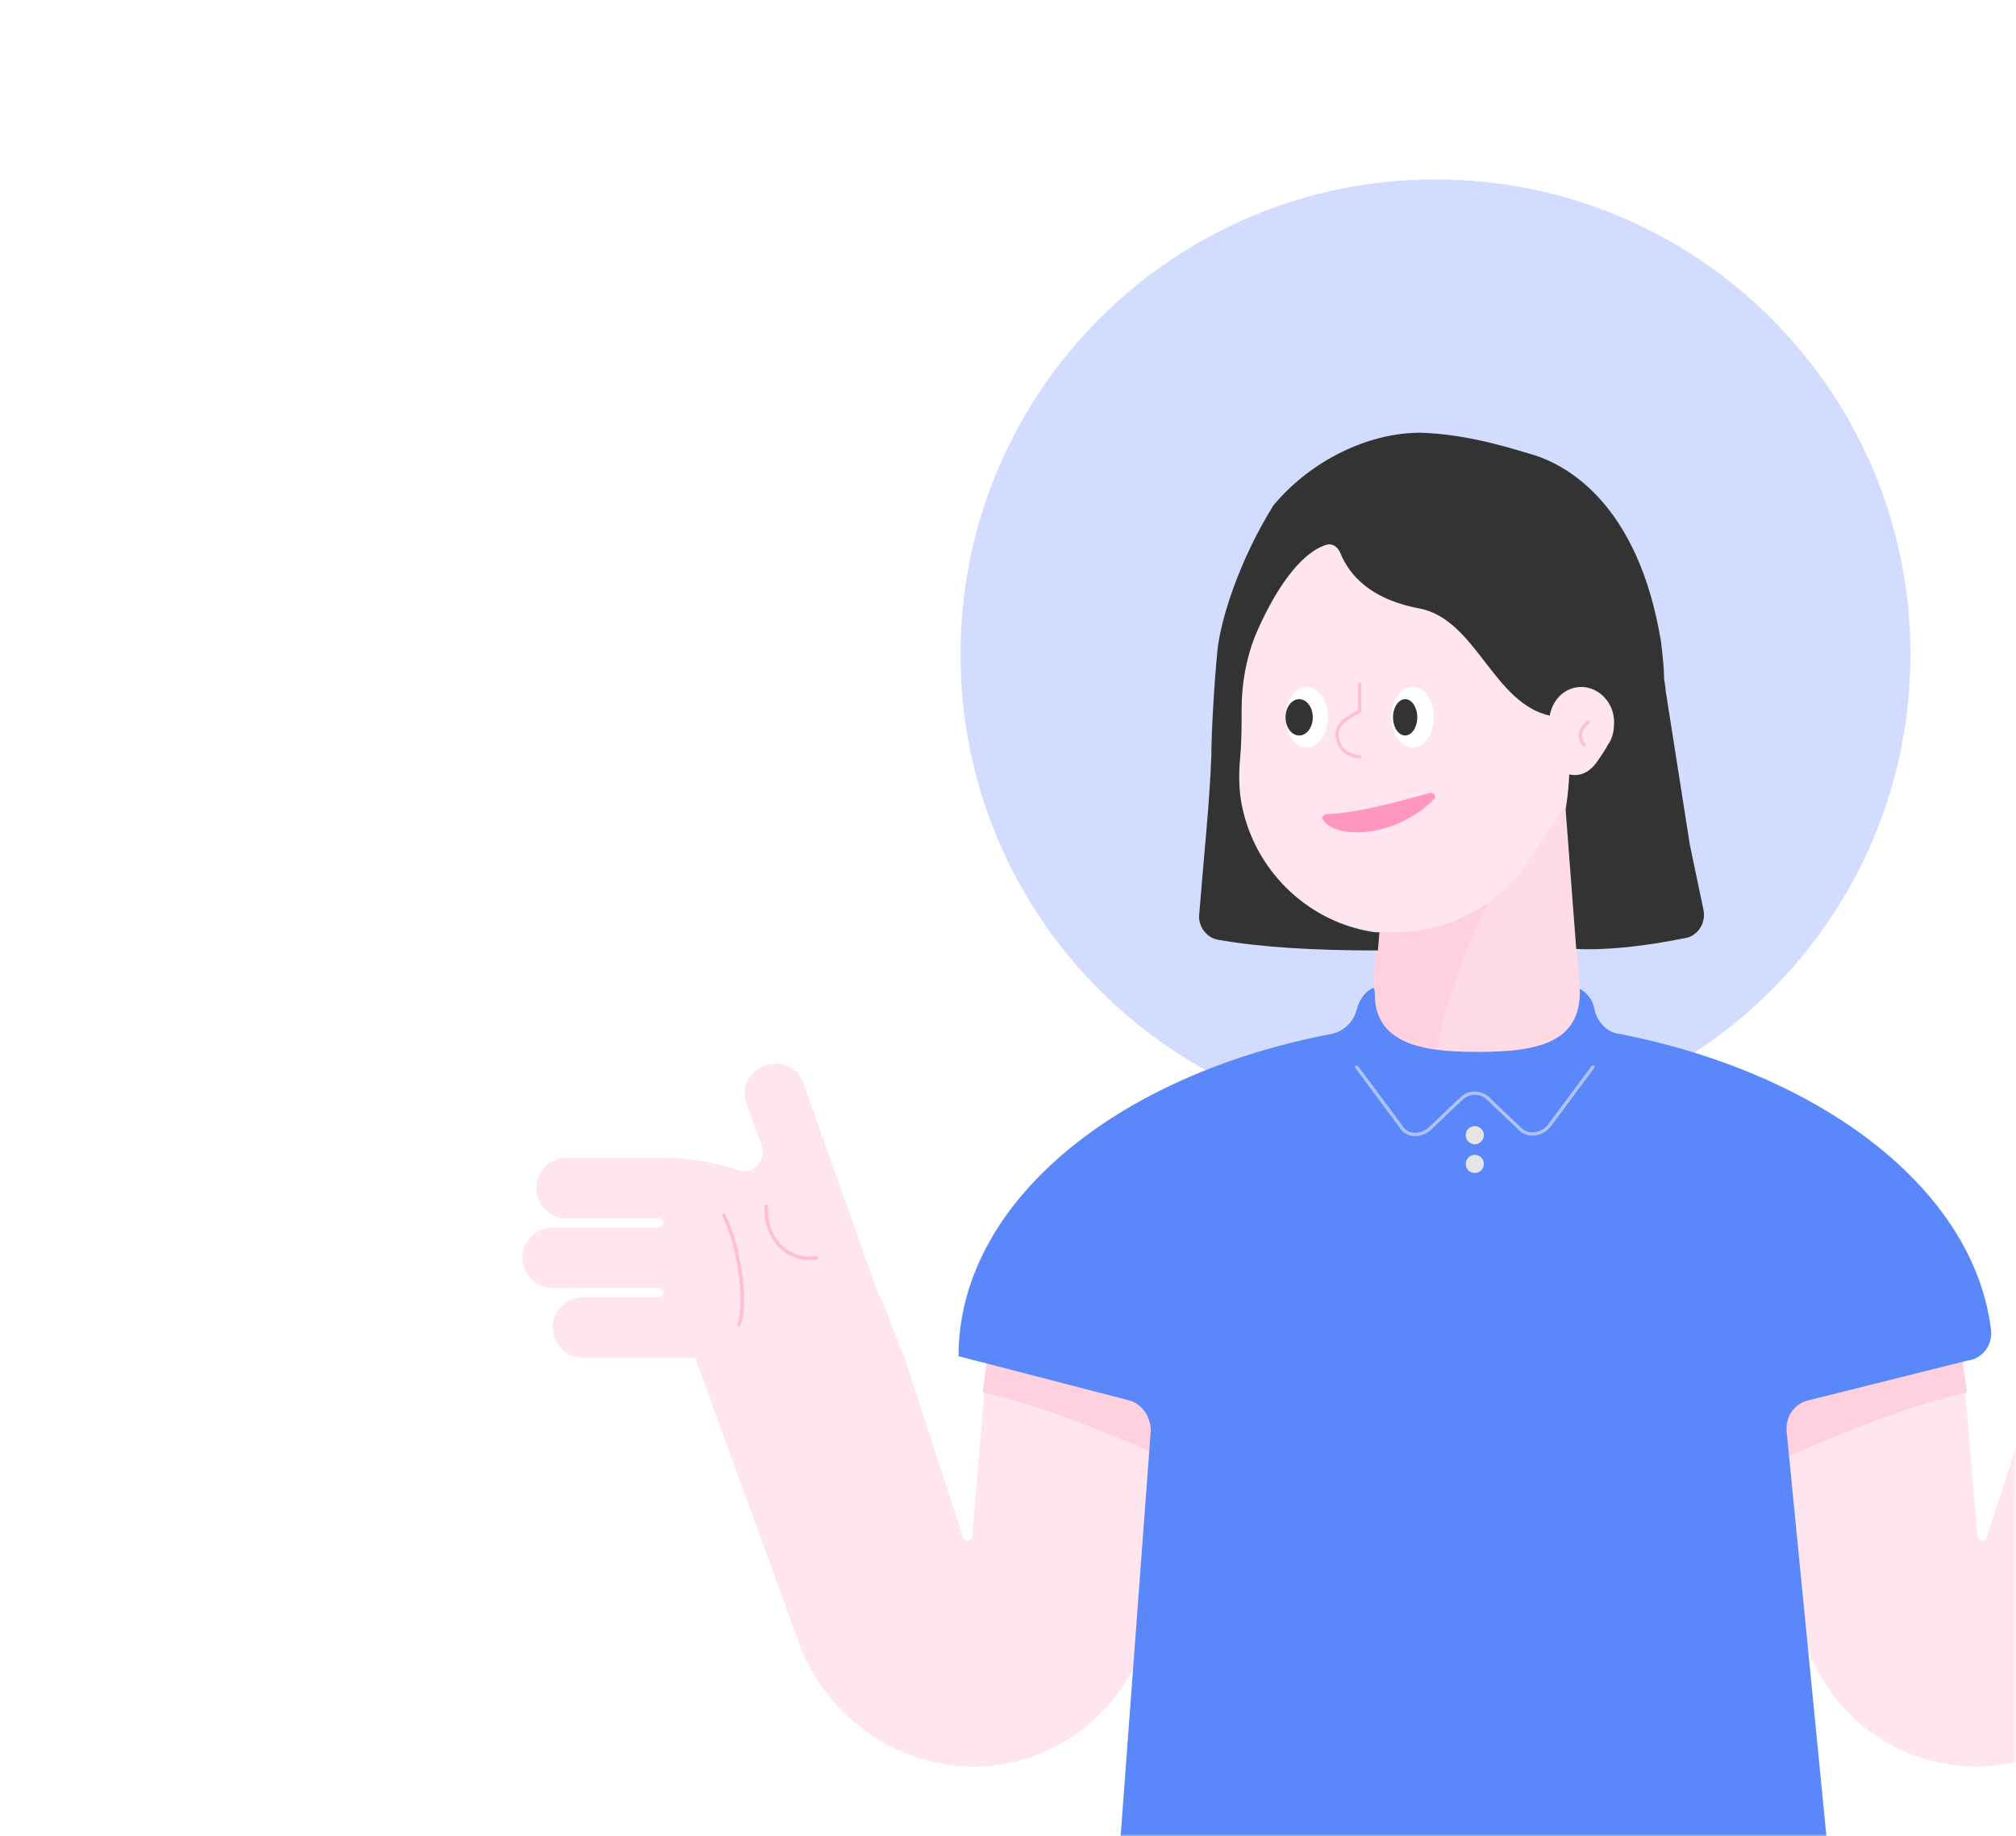 <svg width="382" height="348" viewBox="0 0 382 348" fill="none" xmlns="http://www.w3.org/2000/svg">
<mask id="mask0" mask-type="alpha" maskUnits="userSpaceOnUse" x="0" y="0" width="382" height="349">
<path d="M382 348L3.05176e-05 348L2.19259e-06 24C1.03382e-06 10.745 10.745 0 24 0L358 9.37329e-05C371.255 9.25741e-05 382 10.745 382 24L382 348Z" fill="#78CD69"/>
</mask>
<g mask="url(#mask0)">
<g filter="url(#filter0_d)">
<path d="M272 210C321.706 210 362 169.706 362 120C362 70.294 321.706 30 272 30C222.294 30 182 70.294 182 120C182 169.706 222.294 210 272 210Z" fill="#D2DCFF"/>
<path d="M371.828 253.287L374.696 287.14C374.696 288 376.131 288.287 376.418 287.426L387.319 253.861L391.336 243.533C391.623 242.672 391.909 242.099 392.483 241.238L406.541 201.648C407.401 198.492 410.557 196.771 413.713 197.918C416.868 199.066 418.59 201.935 417.442 205.09L414.573 213.123C413.713 215.992 416.295 218.861 419.164 217.713C423.467 216.279 428.344 215.418 432.934 215.418H451.582C454.737 215.418 457.319 218 457.319 221.156C457.319 224.312 454.737 226.894 451.582 226.894H434.081C433.508 226.894 433.221 227.467 433.221 227.754C433.221 228.328 433.795 228.615 434.081 228.615H454.163C457.319 228.615 459.901 231.197 459.901 234.353C459.901 237.508 457.319 240.09 454.163 240.09H434.081C433.508 240.09 433.221 240.664 433.221 240.951C433.221 241.525 433.795 241.812 434.081 241.812H448.426C451.581 241.812 454.163 244.394 454.163 247.549C454.163 250.705 451.581 253.287 448.426 253.287H433.221H427.196L407.115 308.369C401.664 321.853 388.754 330.746 374.41 330.746C356.91 330.746 342.278 317.262 340.557 300.049L336.541 257.59L371.828 253.287Z" fill="#FFE5EF"/>
<path d="M371.827 253.287L336.254 258.164L337.688 272.508C349.45 267.344 361.213 262.467 372.688 259.885L371.827 253.287Z" fill="#FFD0DD"/>
<path d="M187.074 253.287L184.205 287.14C184.205 288 182.77 288.287 182.483 287.426L171.582 253.861L167.566 243.533C167.279 242.672 166.992 242.099 166.418 241.238L152.361 201.648C151.5 198.492 148.344 196.771 145.188 197.918C142.033 198.779 140.311 201.935 141.459 205.09L144.328 213.123C145.188 215.992 142.606 218.861 139.738 217.713C135.434 216.279 130.557 215.418 125.967 215.418H107.32C104.164 215.418 101.582 218 101.582 221.156C101.582 224.312 104.164 226.894 107.32 226.894H124.82C125.393 226.894 125.68 227.467 125.68 227.754C125.68 228.328 125.107 228.615 124.82 228.615H104.738C101.582 228.615 99 231.197 99 234.353C99 237.508 101.582 240.09 104.738 240.09H124.82C125.393 240.09 125.68 240.664 125.68 240.951C125.68 241.525 125.107 241.812 124.82 241.812H110.475C107.32 241.812 104.738 244.394 104.738 247.549C104.738 250.705 107.32 253.287 110.475 253.287H125.68H131.705L151.787 308.369C157.238 321.853 170.147 330.746 184.492 330.746C201.991 330.746 216.623 317.262 218.344 300.049L222.361 257.59L187.074 253.287Z" fill="#FFE5EF"/>
<path d="M140.024 246.976C141.746 242.099 139.737 231.197 137.156 226.32" stroke="#333333" stroke-width="0.338" stroke-miterlimit="10" stroke-linecap="round" stroke-linejoin="round"/>
<path d="M145.189 224.6C144.902 230.911 149.492 235.214 154.656 234.354" stroke="#333333" stroke-width="0.338" stroke-miterlimit="10" stroke-linecap="round" stroke-linejoin="round"/>
<path d="M145.189 224.6C144.902 230.911 149.492 235.214 154.656 234.354" stroke="#FFBED7" stroke-width="0.671" stroke-miterlimit="10" stroke-linecap="round" stroke-linejoin="round"/>
<path d="M140.024 246.976C141.746 242.099 139.737 231.197 137.156 226.32" stroke="#FFBED7" stroke-width="0.671" stroke-miterlimit="10" stroke-linecap="round" stroke-linejoin="round"/>
<path d="M187.074 253.287L222.647 258.164L221.213 272.508C209.451 267.344 197.689 262.467 186.213 259.885L187.074 253.287Z" fill="#FFD0DD"/>
<path d="M377.278 248.123C374.123 221.443 345.147 199.353 306.705 191.894C304.41 191.607 302.688 189.599 302.114 187.304C301.827 185.295 300.393 183.574 298.385 183C285.762 178.697 273.426 178.697 260.803 183C258.795 183.574 257.647 185.295 257.074 187.304C256.5 189.599 254.779 191.32 252.483 191.894C211.459 199.64 181.623 224.025 181.623 253L213.754 261.32C216.336 261.894 218.057 264.476 218.057 267.058L211.746 351.976C211.459 355.131 214.041 358 217.196 358H341.418C344.86 358 347.442 355.131 346.869 351.976L338.549 267.344C338.262 264.476 339.983 261.894 342.852 261.32L372.688 253.861C375.557 253.574 377.565 250.992 377.278 248.123Z" fill="#5A87FA"/>
<path opacity="0.5" d="M301.827 198.205L293.508 209.394C292.073 211.115 289.492 211.402 288.057 209.968L282.032 204.23C280.598 202.796 278.303 202.796 276.868 204.23L270.844 209.968C269.123 211.402 266.541 211.402 265.393 209.394L257.073 198.205" stroke="white" stroke-width="0.63" stroke-miterlimit="10" stroke-linecap="round" stroke-linejoin="round"/>
<path d="M279.451 212.837C280.401 212.837 281.172 212.066 281.172 211.115C281.172 210.165 280.401 209.394 279.451 209.394C278.5 209.394 277.729 210.165 277.729 211.115C277.729 212.066 278.5 212.837 279.451 212.837Z" fill="#E5E5E5"/>
<path d="M279.451 218.289C280.401 218.289 281.172 217.518 281.172 216.567C281.172 215.617 280.401 214.846 279.451 214.846C278.5 214.846 277.729 215.617 277.729 216.567C277.729 217.518 278.5 218.289 279.451 218.289Z" fill="#E5E5E5"/>
<path d="M296.09 142.262H263.672L260.803 182.139C259.369 193.614 268.549 195.336 280.024 195.336C291.5 195.336 300.393 193.614 299.245 182.139L296.09 142.262Z" fill="#FFDBE5"/>
<path d="M260.516 184.434C260.516 191.32 265.393 193.902 272.279 194.762C274.287 182.713 282.32 163.205 288.344 158.328L261.95 159.189L260.229 181.852V182.139C260.229 182.426 260.229 182.713 260.229 183C260.516 183.574 260.516 184.148 260.516 184.434Z" fill="#FFD0DD"/>
<path d="M234.41 119.312C234.41 98.082 252.196 81.156 273.426 82.017C292.36 82.877 308.139 98.656 308.713 117.591C309 126.197 306.418 134.517 301.828 140.828C297.811 146.566 294.082 152.591 290.065 158.615C284.041 168.082 272.565 174.107 259.942 172.386C247.893 170.664 237.852 161.484 234.984 149.435C234.123 145.992 234.123 142.55 234.41 139.394C234.983 133.369 234.696 127.345 234.41 121.32C234.696 120.746 234.41 120.173 234.41 119.312Z" fill="#FFE5EF"/>
<path d="M261.377 172.672C261.09 172.672 260.803 172.672 260.516 172.672C248.467 170.951 238.426 161.771 235.557 149.721C234.697 146.279 234.697 142.836 234.984 139.68C235.271 136.525 235.27 133.369 235.27 130.213C235.27 125.623 236.131 120.746 237.853 116.443C241.008 108.984 245.885 100.951 251.336 99.23C252.484 98.943 253.344 99.516 253.918 100.664C255.066 103.533 258.221 109.271 268.836 111.279C279.738 113.287 282.893 129.353 293.795 131.648C299.533 133.082 296.664 149.434 296.664 149.434L298.672 175.828C304.697 176.115 311.869 175.254 319.041 173.82C321.623 173.533 323.344 170.951 322.77 168.369C321.91 164.352 321.049 160.049 320.188 156.033L315.598 126.771C315.598 125.91 315.311 125.049 315.311 124.475C315.311 122.467 315.024 120.172 314.737 117.59C310.434 91.484 296.951 84.312 290.926 82.303C287.771 81.443 278.877 78.287 269.123 78C259.369 78 248.467 83.164 241.295 91.771C234.697 102.385 231.254 113.574 230.68 119.312C230.107 125.049 229.533 134.803 229.533 139.107C229.246 147.713 228.098 158.328 227.238 169.23C226.951 171.525 228.672 173.82 230.967 174.107C239 175.541 249.328 176.115 261.09 176.115L261.377 172.672Z" fill="#333333"/>
<path d="M293.508 133.081C293.508 129.065 296.377 125.909 300.106 126.196C303.262 126.483 305.844 129.352 305.844 132.795C305.844 134.516 305.557 135.95 304.696 137.098C304.123 138.245 303.262 139.393 302.688 140.254C301.541 141.975 299.819 143.122 297.811 142.835C295.803 142.549 294.082 140.827 293.795 138.532C293.795 137.958 293.508 137.385 293.795 136.811C293.795 135.663 293.795 134.516 293.795 133.368C293.508 133.081 293.508 133.081 293.508 133.081Z" fill="#FFE5EF"/>
<path d="M247.606 137.672C249.824 137.672 251.623 135.103 251.623 131.934C251.623 128.765 249.824 126.196 247.606 126.196C245.388 126.196 243.59 128.765 243.59 131.934C243.59 135.103 245.388 137.672 247.606 137.672Z" fill="white"/>
<path d="M267.688 137.672C269.906 137.672 271.705 135.103 271.705 131.934C271.705 128.765 269.906 126.196 267.688 126.196C265.47 126.196 263.672 128.765 263.672 131.934C263.672 135.103 265.47 137.672 267.688 137.672Z" fill="white"/>
<path d="M246.172 135.377C247.598 135.377 248.754 133.836 248.754 131.935C248.754 130.033 247.598 128.492 246.172 128.492C244.746 128.492 243.59 130.033 243.59 131.935C243.59 133.836 244.746 135.377 246.172 135.377Z" fill="#333333"/>
<path d="M266.254 135.377C267.521 135.377 268.549 133.836 268.549 131.935C268.549 130.033 267.521 128.492 266.254 128.492C264.986 128.492 263.959 130.033 263.959 131.935C263.959 133.836 264.986 135.377 266.254 135.377Z" fill="#333333"/>
<path d="M270.844 146.279C263.672 148.287 257.073 150.009 251.336 150.295C250.762 150.295 250.188 151.156 250.762 151.443C251.623 152.877 254.205 153.738 257.073 153.738C263.672 153.738 269.409 150.009 271.704 147.427C272.278 147.14 271.705 145.992 270.844 146.279Z" fill="#FF97BF"/>
<path d="M300.967 132.795L300.106 133.656C299.246 134.517 299.246 136.238 300.106 137.099" stroke="#FFBED7" stroke-width="0.63" stroke-miterlimit="10" stroke-linecap="round" stroke-linejoin="round"/>
<path d="M257.647 139.394C255.352 139.394 253.344 137.672 253.344 135.09C253.344 132.795 256.5 131.361 257.647 130.787V125.623" stroke="#FFBED7" stroke-width="0.63" stroke-miterlimit="10" stroke-linecap="round" stroke-linejoin="round"/>
</g>
</g>
<defs>
<filter id="filter0_d" x="83" y="18" width="392.901" height="360" filterUnits="userSpaceOnUse" color-interpolation-filters="sRGB">
<feFlood flood-opacity="0" result="BackgroundImageFix"/>
<feColorMatrix in="SourceAlpha" type="matrix" values="0 0 0 0 0 0 0 0 0 0 0 0 0 0 0 0 0 0 127 0"/>
<feOffset dy="4"/>
<feGaussianBlur stdDeviation="8"/>
<feColorMatrix type="matrix" values="0 0 0 0 0 0 0 0 0 0 0 0 0 0 0 0 0 0 0.08 0"/>
<feBlend mode="normal" in2="BackgroundImageFix" result="effect1_dropShadow"/>
<feBlend mode="normal" in="SourceGraphic" in2="effect1_dropShadow" result="shape"/>
</filter>
</defs>
</svg>

